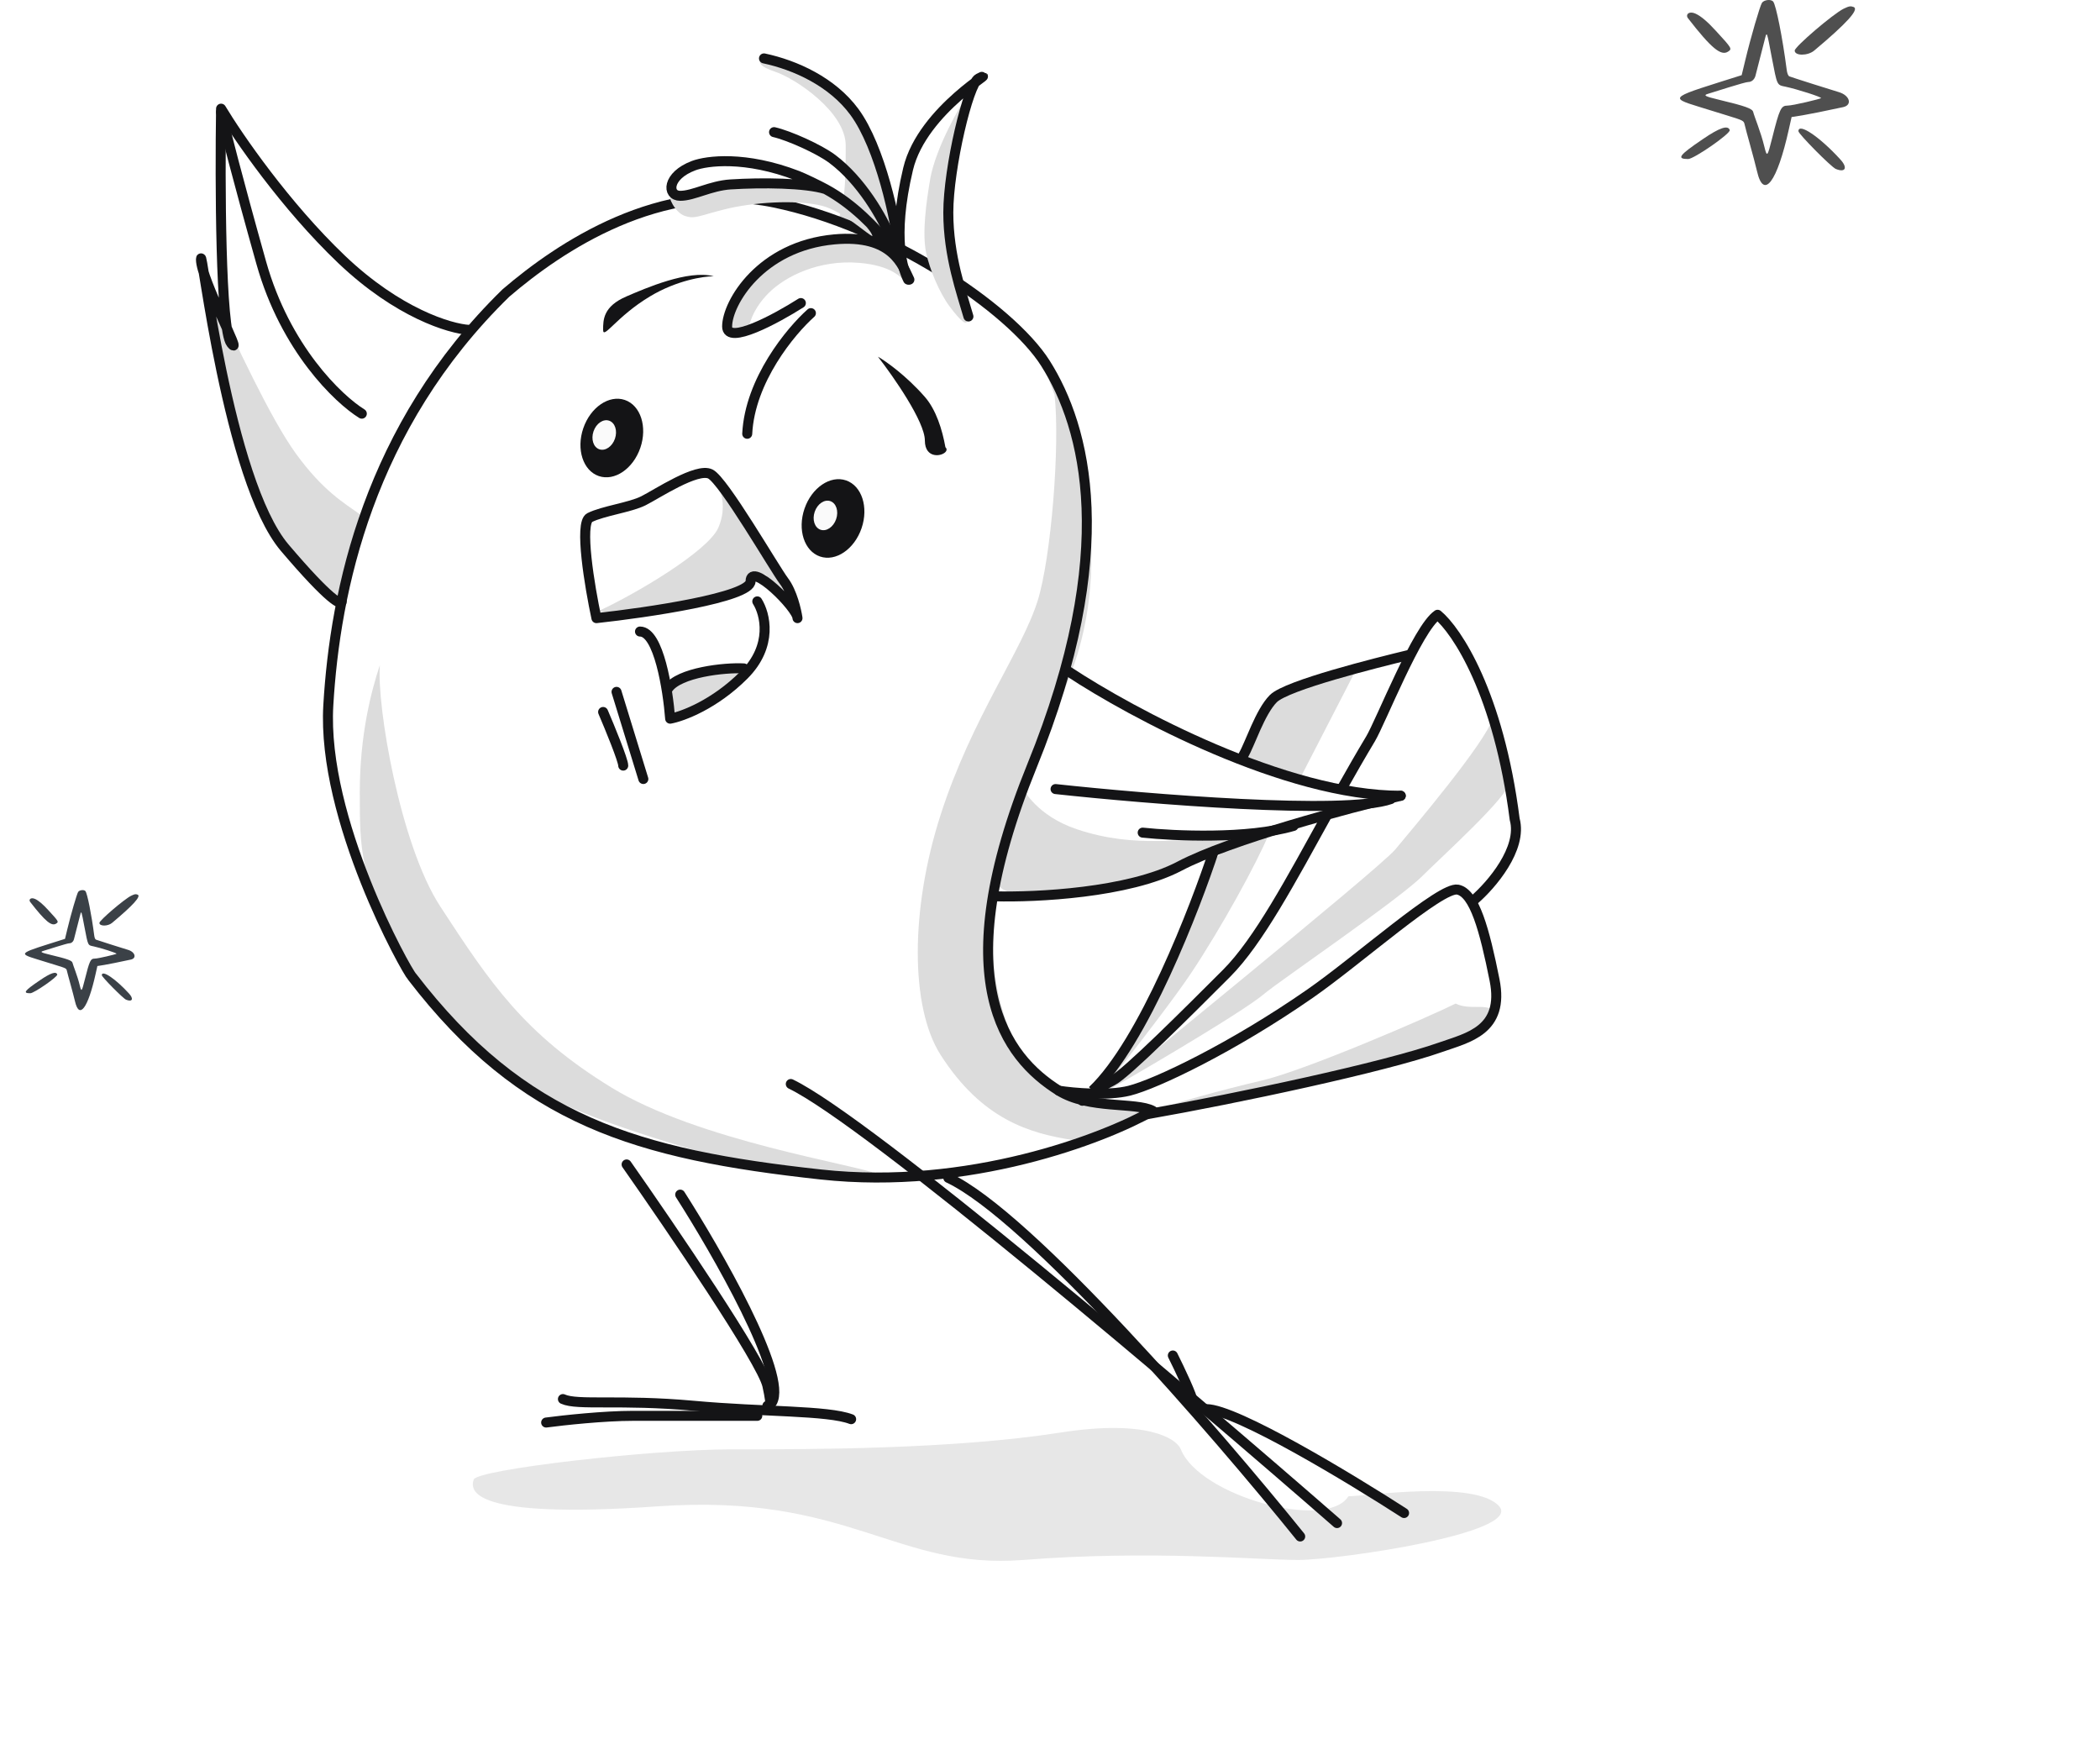 <svg width="420" height="352" viewBox="0 0 420 352" fill="none" xmlns="http://www.w3.org/2000/svg">
<g filter="url(#filter0_f_8702_481)">
<path d="M212.039 286.485C229.198 283.804 235.275 287.602 236.169 289.836C239.922 299.22 265.391 306.19 269.68 299.22C273.03 299.22 295.151 295.868 299.843 301.23C304.535 306.592 267.672 311.955 259.629 311.955C251.585 311.955 230.136 309.944 204.666 311.955C179.197 313.965 169.813 298.549 131.608 301.23C93.404 303.911 94.074 297.879 94.744 295.868C95.415 293.858 130.268 289.836 146.354 289.836C162.44 289.836 190.591 289.836 212.039 286.485Z" fill="#E7E7E7"/>
</g>
<path d="M214.72 227.501C221.691 228.574 224.103 225.267 228.125 222.81C217.401 220.799 210.698 218.788 203.996 210.745C201.248 207.448 197.963 198.01 197.963 187.956C197.963 180.111 200.644 165.167 212.709 137.016C222.933 113.161 215.177 89.043 211.401 78.838C211.125 76.392 210.677 74.661 210.028 74.012C209.105 73.088 209.965 74.957 211.401 78.838C212.55 89.023 210.719 111.613 208.017 120.26C204.819 130.496 194.818 143.749 188.58 163.157C182.548 181.924 182.548 201.361 188.58 210.745C196.725 223.415 206.007 226.161 214.72 227.501Z" fill="#DCDCDC" stroke="#DCDCDC"/>
<path d="M146.356 232.193C151.718 233.802 168.251 234.651 175.848 234.874C171.156 232.863 139.654 228.172 122.227 217.448C104.8 206.723 98.098 196.67 88.044 181.254C80.001 168.921 75.309 141.038 75.979 132.995C74.192 138.357 71.958 147.071 71.958 158.465C71.958 169.859 71.958 175.221 80.001 189.967C85.606 200.243 95.417 210.745 106.141 217.448C116.621 223.998 139.654 230.182 146.356 232.193Z" fill="#DCDCDC"/>
<path d="M59.222 90.769C54.088 83.71 47.157 68.65 42.466 58.597C44.477 80.045 49.168 108.196 67.265 120.26L71.957 102.834C68.829 100.599 64.584 98.142 59.222 90.769Z" fill="#DCDCDC"/>
<path d="M215.392 165.838C227.457 169.86 236.394 167.402 246.895 167.849C240.192 170.53 229.686 175 226.787 175.892C218.073 178.573 199.306 181.254 199.306 175.892C199.306 172.674 202.881 162.263 204.668 157.795C204.668 157.795 207.349 163.157 215.392 165.838Z" fill="#DCDCDC"/>
<path d="M144.021 98.207C143.906 97.908 143.785 97.66 143.672 97.472C143.716 97.674 143.838 97.921 144.021 98.207C144.586 99.677 145.009 102.396 143.672 105.515C141.661 110.207 126.916 118.92 119.543 122.271C118.203 122.881 147.023 120.931 149.705 116.909C151.85 113.692 150.822 114.452 153.056 114.898L158.418 120.26C157.676 116.686 152.393 109.995 149.705 105.515C147.997 102.668 145.05 99.821 144.021 98.207Z" fill="#DCDCDC"/>
<path d="M256.278 218.118C252.525 219.191 235.723 221.469 228.797 222.81C233.042 221.023 245.286 217.716 252.257 216.107C260.97 214.097 285.769 203.372 291.131 200.691C293.812 202.032 297.163 200.691 298.504 202.032C299.844 203.372 293.142 208.064 291.131 208.734C289.12 209.405 260.97 216.778 256.278 218.118Z" fill="#DCDCDC"/>
<path d="M301.855 156.455C301.855 154.31 299.621 147.071 298.504 143.72C297.164 148.412 282.526 165.708 279.067 169.86C275.715 173.881 220.084 218.789 221.425 218.118C222.765 217.448 248.235 202.702 252.927 198.681C255.667 196.332 279.737 179.914 284.429 175.222C288.25 171.401 301.855 159.136 301.855 156.455Z" fill="#DCDCDC"/>
<path d="M260.297 155.114L271.691 132.995C269.904 133.442 263.916 136.346 262.308 136.346C260.699 136.346 256.722 138.581 254.935 139.698C253.818 141.485 251.182 148.813 249.573 150.422C247.964 152.03 248.903 150.869 249.573 151.762L260.297 155.114Z" fill="#DCDCDC"/>
<path d="M238.182 194.659C244.437 185.276 251.363 172.541 253.598 167.179C250.246 168.072 245.717 169.027 242.874 171.871C240.193 174.552 238.852 181.924 232.82 196C231.949 198.032 224.777 210.969 221.425 216.778C227.011 209.852 234.965 199.485 238.182 194.659Z" fill="#DCDCDC"/>
<path d="M143.004 133.665C145.685 133.129 148.59 133.888 149.707 134.335C147.696 135.899 143.541 139.161 143.004 139.697C142.468 140.234 136.972 142.602 134.291 143.719L133.621 140.368C133.621 139.251 134.023 136.882 135.632 136.346C137.642 135.676 139.653 134.335 143.004 133.665Z" fill="#DCDCDC"/>
<path d="M171.826 52.565C178.261 53.101 180.315 55.469 181.209 56.586C181.879 55.916 180.271 53.369 179.199 51.224C177.858 48.543 171.156 47.873 167.805 47.873C161.102 47.873 154.695 51.396 153.059 52.565C148.367 55.916 147.697 59.938 147.027 61.278C146.356 62.619 145.686 65.97 146.356 66.64C147.027 67.311 149.708 66.64 149.708 65.97C149.708 65.3 150.378 61.948 153.73 58.597C157.081 55.246 163.783 51.894 171.826 52.565Z" fill="#DCDCDC"/>
<path d="M169.144 19.722C166.463 15.968 156.856 12.796 152.387 11.679C151.494 12.349 151.851 13.287 155.068 14.36C159.09 15.7 169.144 22.403 169.144 29.105C169.144 36.839 168.92 42.511 167.133 44.521C170.261 46.755 178.527 49.883 178.527 44.521C178.527 37.819 172.495 24.414 169.144 19.722Z" fill="#DCDCDC"/>
<path d="M93.812 65.969C90.014 65.746 79.603 62.618 68.343 51.894C57.082 41.17 47.565 27.318 44.214 21.732C43.99 36.255 44.079 65.969 46.224 68.65C48.905 72.002 40.192 55.916 40.192 51.894C40.192 47.873 45.554 96.131 56.948 109.536C66.064 120.26 68.343 121.154 68.343 120.26" stroke="#141416" stroke-width="2" stroke-linecap="round" stroke-linejoin="round"/>
<path d="M72.363 82.725C67.671 79.821 57.081 69.722 52.256 52.564C47.43 35.405 44.883 25.307 44.212 22.402" stroke="#141416" stroke-width="2" stroke-linecap="round" stroke-linejoin="round"/>
<path d="M280.148 159.136C269.648 161.593 246.099 167.849 235.911 173.211C225.724 178.573 207.09 179.467 199.047 179.243" stroke="#141416" stroke-width="2" stroke-linecap="round" stroke-linejoin="round"/>
<path d="M213.793 134.336C226.304 142.602 257.092 159.135 280.148 159.135" stroke="#141416" stroke-width="2" stroke-linecap="round" stroke-linejoin="round"/>
<path d="M211.111 157.795C229.655 159.806 269.021 163.023 278.137 159.806" stroke="#141416" stroke-width="2" stroke-linecap="round" stroke-linejoin="round"/>
<path d="M228.538 166.508C234.793 167.179 249.584 167.849 258.699 165.168" stroke="#141416" stroke-width="2" stroke-linecap="round" stroke-linejoin="round"/>
<path d="M229.469 222.809C247.342 219.681 276.797 213.426 288.191 209.404C293.554 207.511 300.926 206.053 298.915 195.999C296.904 185.945 294.896 178.572 291.543 177.902C288.191 177.232 271.661 191.995 262.052 198.68C246.636 209.404 231.22 216.777 225.858 218.117C221.569 219.19 214.687 218.564 211.783 218.117" stroke="#141416" stroke-width="2" stroke-linecap="round" stroke-linejoin="round"/>
<path d="M294.894 179.913C298.245 177.009 304.546 169.725 302.937 163.827C299.721 138.625 291.319 126.069 287.52 122.941C283.499 125.622 276.126 144.39 274.115 147.741C272.119 151.068 270.199 154.415 268.342 157.72M216.473 220.129C217.59 219.235 220.36 217.18 222.505 216.107C225.186 214.767 237.652 202.301 245.294 194.659C251.707 188.245 258.193 176.022 265.661 162.532" stroke="#141416" stroke-width="2" stroke-linecap="round" stroke-linejoin="round"/>
<path d="M242.871 169.859C239.073 181.477 228.671 208.466 218.483 218.118" stroke="#141416" stroke-width="2"/>
<path d="M281.746 130.984C275.267 132.548 257.358 137.017 254.677 139.698C251.996 142.379 249.985 148.858 248.644 151.092" stroke="#141416" stroke-width="2" stroke-linecap="round" stroke-linejoin="round"/>
<path d="M164.191 234.874C193.683 238.091 220.716 227.725 230.547 222.139C227.196 220.352 217.76 221.856 211.78 218.118C201.056 211.415 188.991 195.999 206.418 153.103C223.844 110.206 217.142 85.407 209.099 72.672C202.049 61.509 177.597 45.191 154.808 40.499C132.019 35.808 111.911 49.404 101.187 58.596C73.707 85.407 67.004 118.249 65.664 141.038C64.323 163.827 81.303 194.212 82.42 195.329C104.539 224.15 127.327 230.852 164.191 234.874Z" stroke="#141416" stroke-width="2" stroke-linecap="round" stroke-linejoin="round"/>
<path d="M280.816 302.57C270.092 295.644 247.17 281.792 241.271 281.792" stroke="#141416" stroke-width="2" stroke-linecap="round" stroke-linejoin="round"/>
<path d="M267.41 304.581C237.472 278.441 173.708 224.284 158.158 216.777" stroke="#141416" stroke-width="2" stroke-linecap="round" stroke-linejoin="round"/>
<path d="M260.039 307.262C243.283 286.484 205.748 243.052 189.662 235.545" stroke="#141416" stroke-width="2" stroke-linecap="round" stroke-linejoin="round"/>
<path d="M234.568 271.068C235.909 273.749 238.59 279.38 238.59 280.452" stroke="#141416" stroke-width="2" stroke-linecap="round" stroke-linejoin="round"/>
<path d="M193.418 63.958C193.418 61.948 189.757 51.311 189.397 46.633C188.727 37.92 191.374 23.049 193.418 19.153C193.563 18.877 193.701 18.619 193.832 18.381C191.764 21.516 187.32 29.325 186.093 35.483C185.229 40.499 184.402 46.618 185.229 50.553C185.931 53.898 187.91 58.596 189.92 61.277L189.944 61.308C190.564 62.136 193.418 65.943 193.418 63.958Z" fill="#DCDCDC"/>
<path d="M164.454 41.17C168.616 42.211 173.838 47.203 174.508 47.203C173.838 45.192 169.146 41.304 166.465 39.16C163.113 36.478 161.103 37.149 158.422 36.479C155.741 35.808 148.368 37.819 146.216 37.819C144.717 37.819 134.821 39.16 134.151 39.16C133.481 39.16 134.963 42.511 136.973 43.181C138.984 43.851 139.654 43.181 145.016 41.841C150.379 40.5 159.092 39.83 164.454 41.17Z" fill="#DCDCDC"/>
<path d="M136.042 238.896C143.192 250.067 157.616 275.09 154.398 280.452" stroke="#141416" stroke-width="2" stroke-linecap="round" stroke-linejoin="round"/>
<path d="M125.323 232.864C134.26 245.599 152.402 272.275 153.474 277.101C154.547 281.927 153.921 281.793 153.474 281.123" stroke="#141416" stroke-width="2" stroke-linecap="round" stroke-linejoin="round"/>
<path d="M170.227 283.804C165.535 282.016 152.772 282.4 138.724 281.123C123.979 279.782 115.489 281.123 112.584 279.782" stroke="#141416" stroke-width="2" stroke-linecap="round" stroke-linejoin="round"/>
<path d="M151.457 283.134C145.648 283.134 132.556 283.134 126.658 283.134C120.759 283.134 112.582 284.027 109.231 284.474" stroke="#141416" stroke-width="2" stroke-linecap="round" stroke-linejoin="round"/>
<path d="M193.684 63.289C192.344 58.597 189.662 51.224 189.662 42.511C189.662 33.569 193.688 16.716 195.696 15.701C200.518 13.263 184.49 21.733 181.618 33.798C178.267 47.873 180.725 54.129 181.618 55.916" stroke="#141416" stroke-width="2" stroke-linecap="round" stroke-linejoin="round"/>
<path d="M177.598 48.543C175.061 45.644 170.92 40.977 165.122 37.819M165.122 37.819C163.771 37.083 160.787 35.632 159.501 35.138C149.036 31.116 141.385 32.129 138.723 33.127C133.361 35.138 133.361 39.159 136.042 39.159C138.723 39.159 142.082 37.139 146.096 36.882C152.387 36.478 161.107 36.567 165.122 37.819Z" stroke="#141416" stroke-width="2" stroke-linecap="round" stroke-linejoin="round"/>
<path d="M179.867 50.554C179.197 44.075 176.063 29.437 170.895 22.403C166.462 16.37 159.089 13.019 152.798 11.679" stroke="#141416" stroke-width="2" stroke-linecap="round" stroke-linejoin="round"/>
<path d="M178.27 47.873C176.482 43.405 172.219 36.103 166.464 31.787C163.783 29.776 157.751 27.095 154.811 26.425" stroke="#141416" stroke-width="2" stroke-linecap="round" stroke-linejoin="round"/>
<path d="M160.171 60.606C155.256 63.734 145.425 69.051 145.425 65.298C145.425 60.606 152.128 49.212 166.874 47.871C178.67 46.799 180.538 53.234 181.879 55.915" stroke="#141416" stroke-width="2" stroke-linecap="round" stroke-linejoin="round"/>
<path d="M184.972 79.375C181.219 75.085 177.153 72.226 175.589 71.332C178.717 75.354 184.972 84.335 184.972 88.088C184.972 91.868 188.567 91.298 189.218 90.233C189.375 89.976 189.361 89.69 189.083 89.429C188.449 85.893 187.211 81.934 184.972 79.375Z" fill="#141416"/>
<path d="M130.007 59.267C135.369 56.049 140.731 55.245 142.742 55.245C137.639 53.904 129.069 57.658 125.316 59.267C120.624 61.277 120.624 63.958 120.624 65.969C120.624 67.98 123.305 63.288 130.007 59.267Z" fill="#141416"/>
<path d="M162.18 62.618C158.158 66.193 149.981 76.023 149.445 86.747" stroke="#141416" stroke-width="2" stroke-linecap="round" stroke-linejoin="round"/>
<path d="M123.306 138.357L128.668 155.784" stroke="#141416" stroke-width="2" stroke-linecap="round" stroke-linejoin="round"/>
<path d="M120.623 142.379C121.964 145.507 124.645 152.031 124.645 153.103" stroke="#141416" stroke-width="2" stroke-linecap="round" stroke-linejoin="round"/>
<path d="M148.773 133.666C144.975 133.443 135.762 134.47 133.617 137.688" stroke="#141416" stroke-width="2" stroke-linecap="round" stroke-linejoin="round"/>
<path d="M159.5 123.612C159.277 122.048 158.428 118.384 156.819 116.239C154.808 113.558 144.754 96.131 142.073 94.79C139.392 93.45 131.349 98.812 128.668 100.153C125.987 101.493 120.625 102.163 117.944 103.504C115.799 104.576 117.944 117.356 119.285 123.612C129.562 122.494 150.116 119.456 150.116 116.239C150.116 112.217 159.5 121.601 159.5 123.612Z" stroke="#141416" stroke-width="2" stroke-linecap="round" stroke-linejoin="round"/>
<path d="M151.458 120.261C153.022 122.718 154.676 129.108 148.777 135.006C142.879 140.905 136.489 143.273 134.032 143.72C133.585 137.911 131.753 126.293 127.999 126.293" stroke="#141416" stroke-width="2" stroke-linecap="round" stroke-linejoin="round"/>
<ellipse cx="6.032" cy="8.043" rx="6.032" ry="8.043" transform="matrix(-0.946 -0.324 -0.324 0.946 130.676 81.939)" fill="#141416"/>
<ellipse cx="2.267" cy="3.023" rx="2.267" ry="3.023" transform="matrix(-0.946 -0.324 -0.324 0.946 123.973 84.864)" fill="#FAFAFA"/>
<ellipse cx="6.032" cy="8.043" rx="6.032" ry="8.043" transform="matrix(-0.946 -0.324 -0.324 0.946 174.918 98.025)" fill="#141416"/>
<ellipse cx="2.267" cy="3.023" rx="2.267" ry="3.023" transform="matrix(-0.946 -0.324 -0.324 0.946 168.211 100.95)" fill="#FAFAFA"/>
<path d="M362.84 10.115C369.397 4.625 371.906 1.843 370.713 1.396C370.092 1.172 369.819 1.222 368.726 1.744C366.615 2.787 358.94 9.345 358.94 10.115C358.94 11.183 361.523 11.208 362.84 10.115Z" fill="#4F4F4F"/>
<path d="M345.626 10.313C346.446 9.767 346.396 9.668 343.217 6.215C341.528 4.352 340.137 3.184 339.119 2.737C337.728 2.116 337.057 2.961 337.604 3.656C342.273 9.668 344.211 11.257 345.626 10.313Z" fill="#4F4F4F"/>
<path d="M367.733 18.411C366.218 17.964 358.468 15.505 357.897 15.281C357.624 15.182 357.425 14.685 357.326 13.841C356.506 7.531 355.214 1.048 354.643 0.328C354.221 -0.219 352.78 -0.045 352.383 0.576C351.985 1.197 350.147 7.482 349.054 12.052L348.334 15.033C334.226 19.504 333.456 19.405 339.839 21.367L345.478 23.106C348.682 24.1 348.756 24.124 348.93 24.919C349.178 26.062 350.793 31.626 351.414 34.284C352.73 39.997 355.413 36.47 357.773 25.838L358.319 23.404C358.617 23.354 360.505 23.181 368.652 21.417C370.515 20.995 369.968 19.057 367.733 18.411ZM364.206 19.628C364.007 19.802 358.567 21.119 357.499 21.119C356.208 21.119 355.91 21.74 354.444 27.577C353.475 31.427 353.401 31.502 352.855 29.266C352.184 26.459 350.818 23.181 350.644 22.41C350.495 21.715 349.104 21.218 343.714 19.927C341.007 19.281 340.584 19.057 341.603 18.759C342.869 18.387 348.955 16.399 349.65 16.399C350.321 16.399 350.892 15.902 351.091 15.157L353.028 7.606C353.376 6.289 353.376 6.289 354.345 11.431C355.463 17.219 355.338 16.97 357.127 17.343C359.362 17.815 364.429 19.43 364.206 19.628Z" fill="#4F4F4F"/>
<path d="M359.685 26.236C359.685 26.782 366.242 33.415 367.161 33.787C369.099 34.582 369.596 33.538 368.056 31.874C363.908 27.329 359.685 24.497 359.685 26.236Z" fill="#4F4F4F"/>
<path d="M340.559 27.826C335.79 31.055 335.244 31.8 337.629 31.8C338.796 31.8 346.173 26.683 345.949 26.012C345.602 24.969 343.937 25.515 340.559 27.826Z" fill="#4F4F4F"/>
<path d="M22.409 184.561C26.663 181 28.29 179.195 27.517 178.905C27.114 178.76 26.937 178.793 26.228 179.131C24.858 179.808 19.88 184.061 19.88 184.561C19.88 185.254 21.555 185.27 22.409 184.561Z" fill="#3B4147"/>
<path d="M11.244 184.69C11.776 184.335 11.744 184.271 9.681 182.031C8.586 180.823 7.684 180.066 7.023 179.775C6.121 179.373 5.686 179.921 6.04 180.372C9.069 184.271 10.326 185.302 11.244 184.69Z" fill="#3B4147"/>
<path d="M25.583 189.942C24.601 189.652 19.574 188.057 19.203 187.912C19.026 187.848 18.897 187.526 18.833 186.978C18.301 182.885 17.463 178.68 17.093 178.213C16.819 177.858 15.884 177.971 15.627 178.374C15.369 178.777 14.177 182.853 13.468 185.818L13.001 187.751C3.849 190.651 3.35 190.587 7.49 191.86L11.148 192.988C13.226 193.632 13.274 193.648 13.387 194.164C13.548 194.905 14.595 198.514 14.998 200.238C15.852 203.944 17.592 201.656 19.123 194.76L19.477 193.181C19.671 193.149 20.895 193.036 26.18 191.892C27.388 191.618 27.033 190.361 25.583 189.942ZM23.296 190.732C23.167 190.845 19.638 191.699 18.945 191.699C18.108 191.699 17.914 192.102 16.964 195.888C16.335 198.385 16.287 198.434 15.933 196.983C15.498 195.163 14.611 193.036 14.499 192.537C14.402 192.085 13.5 191.763 10.004 190.925C8.248 190.506 7.974 190.361 8.634 190.168C9.456 189.926 13.403 188.637 13.854 188.637C14.289 188.637 14.66 188.315 14.789 187.832L16.045 182.934C16.271 182.08 16.271 182.08 16.899 185.415C17.625 189.169 17.544 189.008 18.704 189.249C20.154 189.556 23.441 190.603 23.296 190.732Z" fill="#3B4147"/>
<path d="M20.363 195.018C20.363 195.372 24.617 199.674 25.213 199.916C26.47 200.432 26.792 199.755 25.793 198.675C23.102 195.727 20.363 193.89 20.363 195.018Z" fill="#3B4147"/>
<path d="M7.957 196.049C4.864 198.144 4.51 198.627 6.056 198.627C6.814 198.627 11.599 195.308 11.454 194.873C11.228 194.196 10.149 194.551 7.957 196.049Z" fill="#3B4147"/>
<defs>
<filter id="filter0_f_8702_481" x="90.566" y="281.562" width="213.688" height="34.573" filterUnits="userSpaceOnUse" color-interpolation-filters="sRGB">
<feFlood flood-opacity="0" result="BackgroundImageFix"/>
<feBlend mode="normal" in="SourceGraphic" in2="BackgroundImageFix" result="shape"/>
<feGaussianBlur stdDeviation="2" result="effect1_foregroundBlur_8702_481"/>
</filter>
</defs>
</svg>

